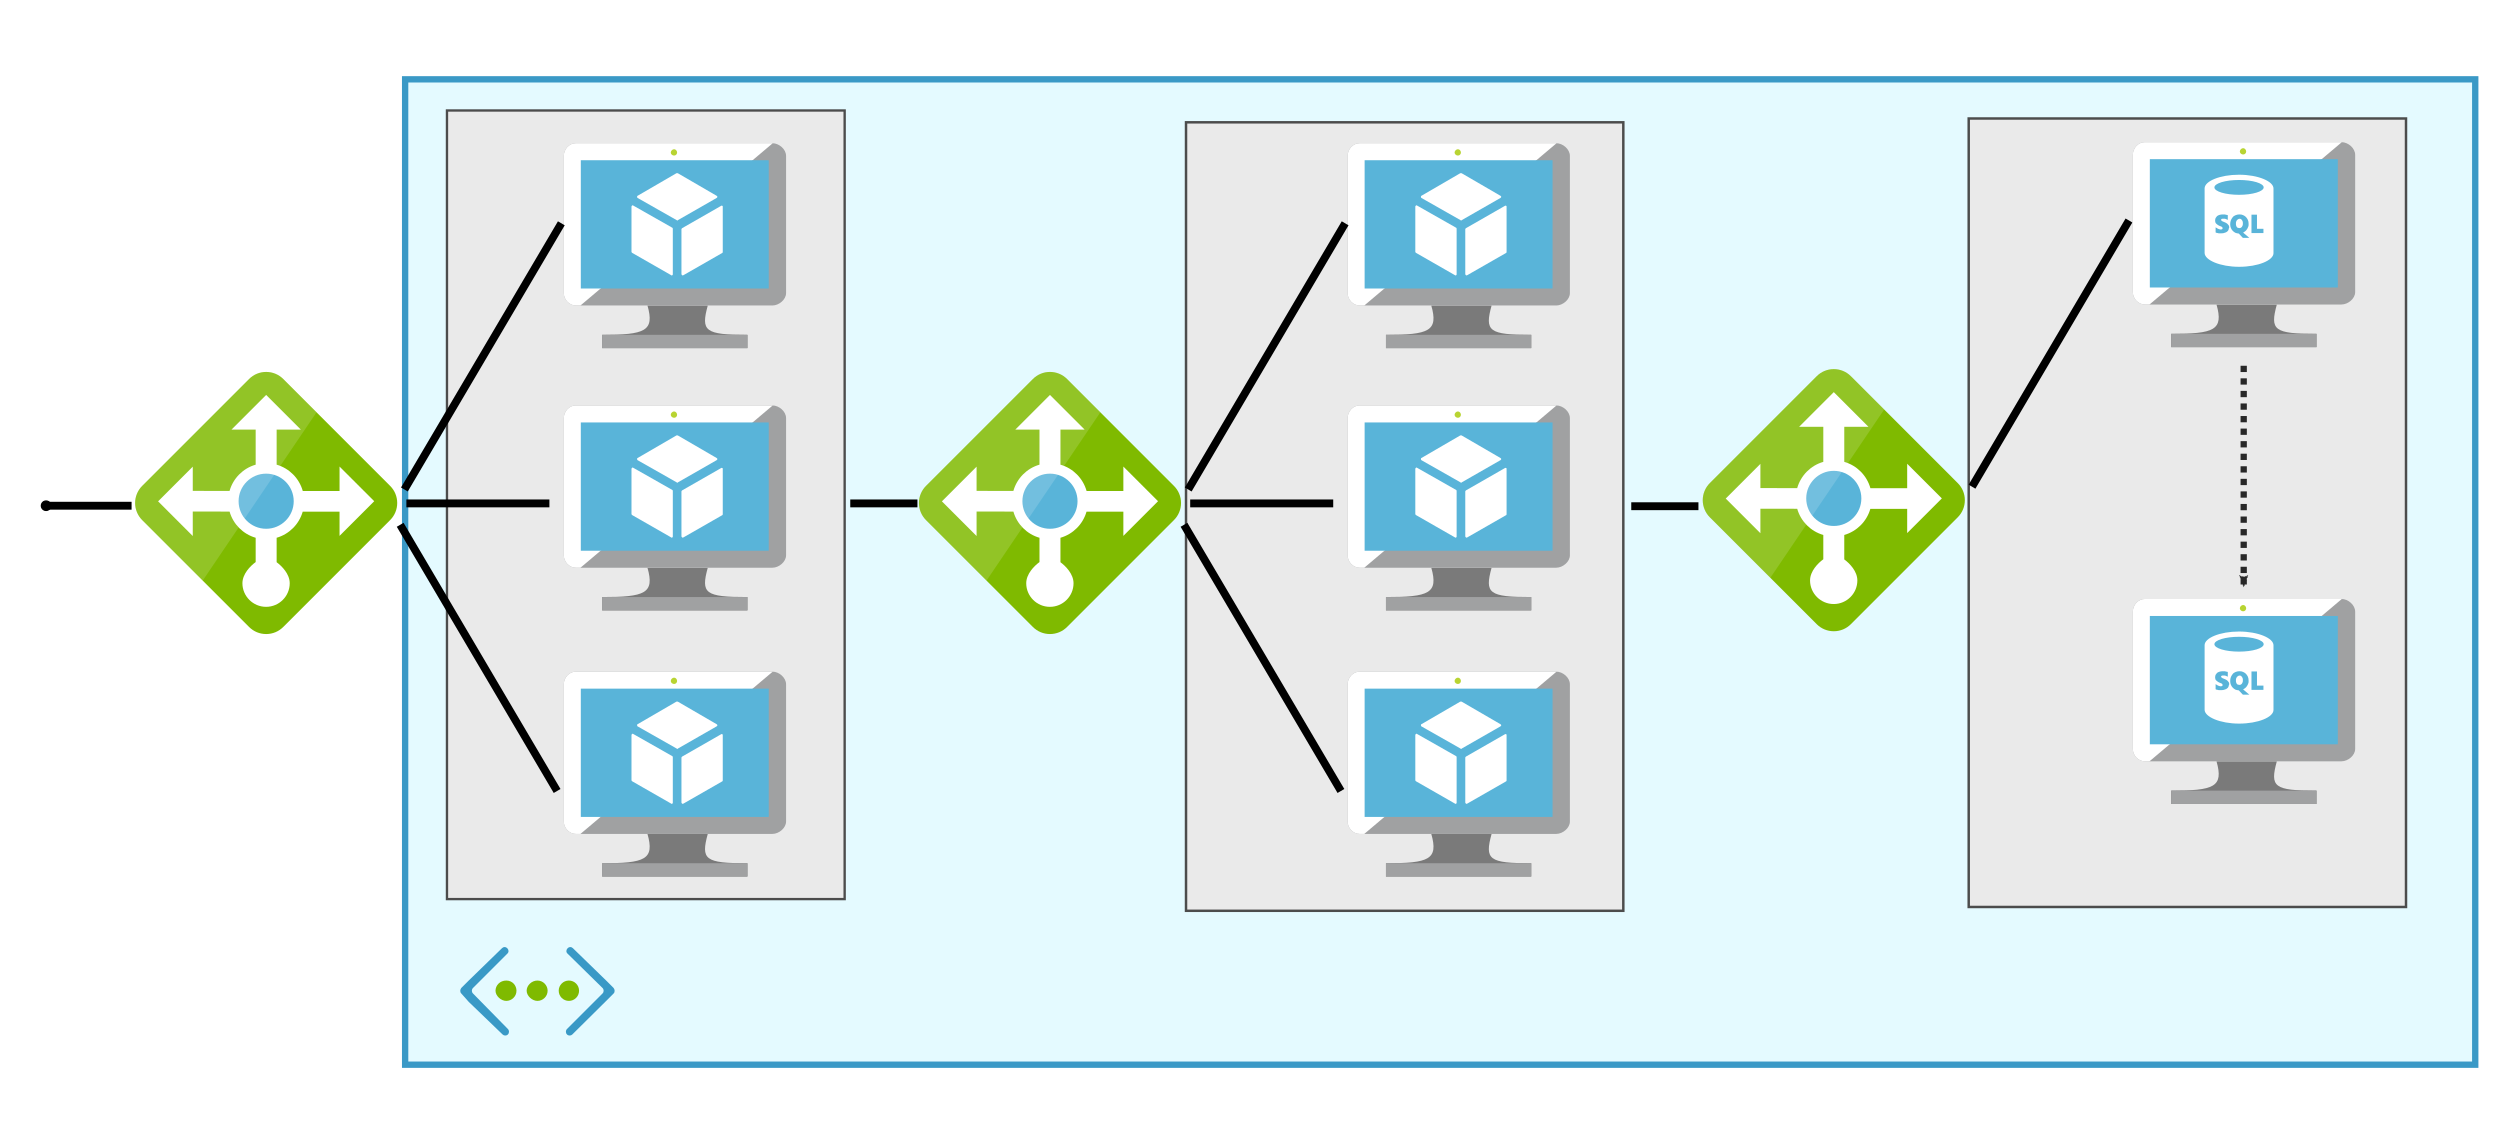 <?xml version="1.0" encoding="UTF-8" standalone="no"?>
<!-- Created with Inkscape (http://www.inkscape.org/) -->

<svg
   xmlns:dc="http://purl.org/dc/elements/1.1/"
   xmlns:cc="http://creativecommons.org/ns#"
   xmlns:rdf="http://www.w3.org/1999/02/22-rdf-syntax-ns#"
   xmlns:svg="http://www.w3.org/2000/svg"
   xmlns="http://www.w3.org/2000/svg"
   xmlns:sodipodi="http://sodipodi.sourceforge.net/DTD/sodipodi-0.dtd"
   xmlns:inkscape="http://www.inkscape.org/namespaces/inkscape"
   width="320"
   height="144"
   viewBox="0 0 320 144"
   id="svg5372"
   version="1.1"
   inkscape:version="0.91 r13725"
   sodipodi:docname="n-tier.svg">
  <defs
     id="defs5374">
    <marker
       inkscape:stockid="Arrow2Mend"
       orient="auto"
       refY="0.0"
       refX="0.0"
       id="marker8680"
       style="overflow:visible;"
       inkscape:isstock="true">
      <path
         id="path8682"
         style="fill-rule:evenodd;stroke-width:0.625;stroke-linejoin:round;stroke:#282828;stroke-opacity:1;fill:#282828;fill-opacity:1"
         d="M 8.719,4.034 L -2.207,0.016 L 8.719,-4.002 C 6.973,-1.63 6.983,1.616 8.719,4.034 z "
         transform="scale(0.6) rotate(180) translate(0,0)" />
    </marker>
    <marker
       inkscape:stockid="Arrow1Mend"
       orient="auto"
       refY="0.0"
       refX="0.0"
       id="Arrow1Mend"
       style="overflow:visible;"
       inkscape:isstock="true">
      <path
         id="path4880"
         d="M 0.0,0.0 L 5.0,-5.0 L -12.5,0.0 L 5.0,5.0 L 0.0,0.0 z "
         style="fill-rule:evenodd;stroke:#6f6f6f;stroke-width:1pt;stroke-opacity:1;fill:#6f6f6f;fill-opacity:1"
         transform="scale(0.4) rotate(180) translate(10,0)" />
    </marker>
    <marker
       inkscape:stockid="Arrow2Mend"
       orient="auto"
       refY="0.0"
       refX="0.0"
       id="Arrow2Mend"
       style="overflow:visible;"
       inkscape:isstock="true">
      <path
         id="path4898"
         style="fill-rule:evenodd;stroke-width:0.625;stroke-linejoin:round;stroke:#747474;stroke-opacity:1;fill:#747474;fill-opacity:1"
         d="M 8.719,4.034 L -2.207,0.016 L 8.719,-4.002 C 6.973,-1.63 6.983,1.616 8.719,4.034 z "
         transform="scale(0.6) rotate(180) translate(0,0)" />
    </marker>
    <marker
       inkscape:stockid="DotM"
       orient="auto"
       refY="0"
       refX="0"
       id="DotM"
       style="overflow:visible"
       inkscape:isstock="true">
      <path
         inkscape:connector-curvature="0"
         id="path4935"
         d="m -2.5,-1 c 0,2.76 -2.24,5 -5,5 -2.76,0 -5,-2.24 -5,-5 0,-2.76 2.24,-5 5,-5 2.76,0 5,2.24 5,5 z"
         style="fill:#000000;fill-opacity:1;fill-rule:evenodd;stroke:#000000;stroke-width:1pt;stroke-opacity:1"
         transform="matrix(0.4,0,0,0.4,2.96,0.4)" />
    </marker>
    <marker
       inkscape:stockid="DotM"
       orient="auto"
       refY="0"
       refX="0"
       id="DotM-6"
       style="overflow:visible"
       inkscape:isstock="true">
      <path
         inkscape:connector-curvature="0"
         id="path4935-5"
         d="m -2.5,-1 c 0,2.76 -2.24,5 -5,5 -2.76,0 -5,-2.24 -5,-5 0,-2.76 2.24,-5 5,-5 2.76,0 5,2.24 5,5 z"
         style="fill:#000000;fill-opacity:1;fill-rule:evenodd;stroke:#000000;stroke-width:1pt;stroke-opacity:1"
         transform="matrix(0.4,0,0,0.4,2.96,0.4)" />
    </marker>
    <marker
       inkscape:stockid="DotM"
       orient="auto"
       refY="0"
       refX="0"
       id="DotM-0"
       style="overflow:visible"
       inkscape:isstock="true">
      <path
         inkscape:connector-curvature="0"
         id="path4935-4"
         d="m -2.5,-1 c 0,2.76 -2.24,5 -5,5 -2.76,0 -5,-2.24 -5,-5 0,-2.76 2.24,-5 5,-5 2.76,0 5,2.24 5,5 z"
         style="fill:#000000;fill-opacity:1;fill-rule:evenodd;stroke:#000000;stroke-width:1pt;stroke-opacity:1"
         transform="matrix(0.4,0,0,0.4,2.96,0.4)" />
    </marker>
    <marker
       inkscape:stockid="DotM"
       orient="auto"
       refY="0"
       refX="0"
       id="DotM-68"
       style="overflow:visible"
       inkscape:isstock="true">
      <path
         inkscape:connector-curvature="0"
         id="path4935-9"
         d="m -2.5,-1 c 0,2.76 -2.24,5 -5,5 -2.76,0 -5,-2.24 -5,-5 0,-2.76 2.24,-5 5,-5 2.76,0 5,2.24 5,5 z"
         style="fill:#000000;fill-opacity:1;fill-rule:evenodd;stroke:#000000;stroke-width:1pt;stroke-opacity:1"
         transform="matrix(0.4,0,0,0.4,2.96,0.4)" />
    </marker>
  </defs>
  <sodipodi:namedview
     id="base"
     pagecolor="#ffffff"
     bordercolor="#666666"
     borderopacity="1.0"
     inkscape:pageopacity="0.0"
     inkscape:pageshadow="2"
     inkscape:zoom="1.979899"
     inkscape:cx="156.96892"
     inkscape:cy="78.986049"
     inkscape:document-units="px"
     inkscape:current-layer="layer1"
     showgrid="false"
     units="px"
     inkscape:window-width="1536"
     inkscape:window-height="897"
     inkscape:window-x="-8"
     inkscape:window-y="-8"
     inkscape:window-maximized="1" />
  <g
     inkscape:groupmode="layer"
     id="layer6"
     inkscape:label="vnet">
    <rect
       style="fill:#e4faff;fill-opacity:1;stroke:#3a99c6;stroke-width:0.811;stroke-miterlimit:4;stroke-dasharray:none;stroke-opacity:1"
       id="rect4743"
       width="264.974"
       height="126.128"
       x="51.857"
       y="10.154" />
    <path
       style="fill:none;fill-rule:evenodd;stroke:#000000;stroke-width:1.007px;stroke-linecap:butt;stroke-linejoin:miter;stroke-opacity:1;marker-start:url(#DotM-68)"
       d="m 5.911,64.733 10.428,0 0,0.18"
       id="path4865-4"
       inkscape:connector-curvature="0"
       sodipodi:nodetypes="ccc" />
  </g>
  <g
     inkscape:groupmode="layer"
     id="layer7"
     inkscape:label="subnet">
    <rect
       style="fill:#eaeaea;fill-opacity:1;stroke:#4c4c4c;stroke-width:0.302;stroke-miterlimit:4;stroke-dasharray:none;stroke-dashoffset:0;stroke-opacity:1"
       id="rect5174"
       width="50.904"
       height="100.942"
       x="57.212"
       y="14.142" />
    <rect
       y="15.655"
       x="151.81"
       height="100.927"
       width="55.975"
       id="rect9363"
       style="fill:#eaeaea;fill-opacity:1;stroke:#4c4c4c;stroke-width:0.317;stroke-miterlimit:4;stroke-dasharray:none;stroke-dashoffset:0;stroke-opacity:1" />
    <rect
       y="15.167"
       x="251.994"
       height="100.927"
       width="55.975"
       id="rect9367"
       style="fill:#eaeaea;fill-opacity:1;stroke:#4c4c4c;stroke-width:0.317;stroke-miterlimit:4;stroke-dasharray:none;stroke-dashoffset:0;stroke-opacity:1" />
  </g>
  <g
     inkscape:label="Layer 1"
     inkscape:groupmode="layer"
     id="layer1"
     transform="translate(0,-908.362)">
    <g
       transform="matrix(1.007,0,0,1.007,268.931,1126.752)"
       id="Layer_1" />
    <g
       transform="matrix(1.007,0,0,1.007,408.624,1176.262)"
       id="Layer_1-8">
      <g
         id="Azure" />
      <g
         id="BizTalk_Services"
         transform="translate(37.358,-2500.2)" />
      <g
         id="Key_Vault" />
      <g
         id="Mobile_Engagement" />
      <g
         id="Office_subscription">
        <g
           id="Office_subscription_1_" />
      </g>
    </g>
    <g
       id="Access_control"
       transform="matrix(1.007,0,0,1.007,408.624,1176.262)" />
    <g
       id="Azure_active_directory"
       transform="matrix(1.007,0,0,1.007,408.624,1176.262)" />
    <g
       id="API_Management"
       transform="matrix(1.007,0,0,1.007,408.624,1176.262)" />
    <g
       id="Azure_automation"
       transform="matrix(1.007,0,0,1.007,408.624,1176.262)" />
    <g
       id="Azure_SQL_database"
       transform="matrix(1.007,0,0,1.007,408.624,1176.262)" />
    <g
       id="Azure_subscription"
       transform="matrix(1.007,0,0,1.007,408.624,1176.262)" />
    <g
       id="Backup_service"
       transform="matrix(1.007,0,0,1.007,408.624,1176.262)" />
    <g
       id="Bitbucket_code_source"
       transform="matrix(1.007,0,0,1.007,408.624,1176.262)" />
    <g
       id="Azure_cache"
       transform="matrix(1.007,0,0,1.007,408.624,1176.262)" />
    <g
       id="Content_delivery_network__x28_CDN_x29_"
       transform="matrix(1.007,0,0,1.007,408.624,1176.262)" />
    <g
       id="Cloud_service"
       transform="matrix(1.007,0,0,1.007,408.624,1176.262)" />
    <g
       id="CodePlex"
       transform="matrix(1.007,0,0,1.007,408.624,1176.262)" />
    <g
       id="Dropbox_code_source"
       transform="matrix(1.007,0,0,1.007,408.624,1176.262)" />
    <g
       id="Express_route"
       transform="matrix(1.007,0,0,1.007,408.624,1176.262)" />
    <g
       id="Git_repository"
       transform="matrix(1.007,0,0,1.007,408.624,1176.262)" />
    <g
       id="GitHub_code"
       transform="matrix(1.007,0,0,1.007,408.624,1176.262)" />
    <g
       id="HD_Insight"
       transform="matrix(1.007,0,0,1.007,408.624,1176.262)" />
    <g
       id="Health_monitoring"
       transform="matrix(1.007,0,0,1.007,408.624,1176.262)" />
    <g
       id="Healthy"
       transform="matrix(1.007,0,0,1.007,408.624,1176.262)" />
    <g
       id="BizTalk_hybrid_connection"
       transform="matrix(1.007,0,0,1.007,408.624,1176.262)" />
    <g
       id="Hybrid_connection_manager_for_BizTalk_hybrid_connection"
       transform="matrix(1.007,0,0,1.007,408.624,1176.262)" />
    <g
       id="Hyper-V_recovery_manager"
       transform="matrix(1.007,0,0,1.007,408.624,1176.262)" />
    <g
       id="Machine_learning"
       transform="matrix(1.007,0,0,1.007,408.624,1176.262)" />
    <g
       id="Media_services"
       transform="matrix(1.007,0,0,1.007,408.624,1176.262)" />
    <g
       id="Microsoft_account"
       transform="matrix(1.007,0,0,1.007,408.624,1176.262)" />
    <g
       id="Mobile_services"
       transform="matrix(1.007,0,0,1.007,408.624,1176.262)" />
    <g
       id="Multi-factor_authentication"
       transform="matrix(1.007,0,0,1.007,408.624,1176.262)" />
    <g
       id="MySQL_database"
       transform="matrix(1.007,0,0,1.007,408.624,1176.262)" />
    <g
       id="Notification_hub"
       transform="matrix(1.007,0,0,1.007,408.624,1176.262)" />
    <g
       id="Notification_topic"
       transform="matrix(1.007,0,0,1.007,408.624,1176.262)" />
    <g
       id="Cloud_Office_365"
       transform="matrix(1.007,0,0,1.007,408.624,1176.262)" />
    <g
       id="Office_365"
       transform="matrix(1.007,0,0,1.007,408.624,1176.262)" />
    <g
       id="OS_image"
       transform="matrix(1.007,0,0,1.007,408.624,1176.262)" />
    <g
       id="Remote_app"
       transform="matrix(1.007,0,0,1.007,408.624,1176.262)" />
    <g
       id="Task_scheduler"
       transform="matrix(1.007,0,0,1.007,408.624,1176.262)" />
    <g
       id="Azure_SDK"
       transform="matrix(1.007,0,0,1.007,408.624,1176.262)" />
    <g
       id="Service_bus"
       transform="matrix(1.007,0,0,1.007,408.624,1176.262)" />
    <g
       id="Service_bus_queue"
       transform="matrix(1.007,0,0,1.007,408.624,1176.262)" />
    <g
       id="Service_bus_relay"
       transform="matrix(1.007,0,0,1.007,408.624,1176.262)" />
    <g
       id="Service_bus_topic"
       transform="matrix(1.007,0,0,1.007,408.624,1176.262)" />
    <g
       id="Service_endpoint"
       transform="matrix(1.007,0,0,1.007,408.624,1176.262)" />
    <g
       id="Custom_create"
       transform="matrix(1.007,0,0,1.007,408.624,1176.262)" />
    <g
       id="SQL_data_sync"
       transform="matrix(1.007,0,0,1.007,408.624,1176.262)" />
    <g
       transform="matrix(1.007,0,0,1.007,408.624,1176.262)"
       id="Layer_57" />
    <g
       id="g5181"
       transform="matrix(1.041,0,0,1.041,0.312,1055.807)">
      <path
         id="path3"
         d="m 75.147,-19.478 c 0.19,-0.19 0.152,-0.493 0,-0.682 l -0.91,-0.91 -4.094,-3.98 c -0.19,-0.19 -0.455,-0.19 -0.644,0 l 0,0 c -0.19,0.19 -0.227,0.493 0,0.682 l 4.283,4.208 c 0.19,0.19 0.19,0.493 0,0.682 l -4.359,4.359 c -0.19,0.19 -0.19,0.493 0,0.682 l 0,0 c 0.19,0.19 0.493,0.152 0.644,0 l 4.056,-4.018 c 0,0 0,0 0.038,-0.038 l 0.986,-0.986 z"
         style="fill:#3999c6"
         inkscape:connector-curvature="0" />
      <path
         id="path5"
         d="m 56.421,-19.478 c -0.19,-0.19 -0.152,-0.493 0,-0.682 l 0.91,-0.91 4.094,-3.98 c 0.19,-0.19 0.455,-0.19 0.644,0 l 0,0 c 0.19,0.19 0.227,0.493 0,0.682 l -4.208,4.208 c -0.19,0.19 -0.19,0.493 0,0.682 l 4.283,4.359 c 0.19,0.19 0.19,0.493 0,0.682 l 0,0 c -0.19,0.19 -0.493,0.152 -0.644,0 L 57.369,-18.417 c 0,0 0,0 -0.038,-0.038 l -0.91,-1.023 z"
         style="fill:#3999c6"
         inkscape:connector-curvature="0" />
      <path
         id="path7"
         d="m 63.206,-19.82 c 0,0.72 -0.607,1.251 -1.251,1.251 -0.644,0 -1.327,-0.607 -1.327,-1.251 0,-0.644 0.531,-1.251 1.327,-1.251 0.758,0 1.251,0.607 1.251,1.251 z"
         style="fill:#7fba00"
         inkscape:connector-curvature="0" />
      <path
         id="path9"
         d="m 67.035,-19.82 c 0,0.72 -0.607,1.251 -1.251,1.251 -0.644,0 -1.327,-0.607 -1.327,-1.251 0,-0.644 0.607,-1.251 1.327,-1.251 0.72,0 1.251,0.607 1.251,1.251 z"
         style="fill:#7fba00"
         inkscape:connector-curvature="0" />
      <circle
         id="circle11"
         r="1.251"
         cy="-19.82"
         cx="69.65"
         style="fill:#7fba00" />
    </g>
    <g
       transform="matrix(2.015,0,0,2.015,-419.418,566.175)"
       id="g6636">
      <path
         inkscape:connector-curvature="0"
         id="path6638"
         d="m 253.108,205.883 -0.339,0 -3.323,0 -0.169,0 c 0.466,1.63 -0.148,1.863 -2.879,1.863 l 0,0.847 3.45,0 2.519,0 3.26,0 0,-0.847 c -2.709,0 -2.963,-0.233 -2.519,-1.863 z"
         style="fill:#7a7a7a;fill-opacity:1;fill-rule:nonzero;stroke:none" />
      <path
         inkscape:connector-curvature="0"
         id="path6640"
         d="m 257.214,195.575 -12.488,0 c -0.423,0 -0.762,0.381 -0.762,0.804 l 0,8.721 c 0,0.402 0.339,0.783 0.762,0.783 l 12.488,0 c 0.423,0 0.868,-0.381 0.868,-0.783 l 0,-8.721 c 0,-0.423 -0.445,-0.804 -0.868,-0.804 z"
         style="fill:#a0a1a2;fill-opacity:1;fill-rule:nonzero;stroke:none" />
      <path
         inkscape:connector-curvature="0"
         id="path6642"
         d="m 257.235,195.575 c 0,0 0,0 -0.021,0 l -12.488,0 c -0.423,0 -0.762,0.381 -0.762,0.804 l 0,8.721 c 0,0.402 0.339,0.783 0.762,0.783 l 0.296,0 12.213,-10.308 z"
         style="fill:#ffffff;fill-opacity:1;fill-rule:nonzero;stroke:none" />
      <path
         inkscape:connector-curvature="0"
         id="path6644"
         d="m 245.043,196.655 11.938,0 0,8.149 -11.938,0 z"
         style="fill:#59b4d9;fill-opacity:1;fill-rule:nonzero;stroke:none" />
      <path
         inkscape:connector-curvature="0"
         id="path6646"
         d="m 255.965,196.655 0,0 -10.922,0 0,8.149 0,0 0,-8.149 z"
         style="fill:#59b4d9;fill-opacity:1;fill-rule:nonzero;stroke:none" />
      <path
         inkscape:connector-curvature="0"
         id="path6648"
         d="m 246.398,207.746 9.229,0 0,0.847 -9.229,0 z"
         style="fill:#a0a1a2;fill-opacity:1;fill-rule:nonzero;stroke:none" />
      <path
         inkscape:connector-curvature="0"
         id="path6650"
         d="m 251.16,196.168 c 0,0.106 -0.085,0.191 -0.191,0.191 -0.106,0 -0.212,-0.085 -0.212,-0.191 0,-0.106 0.106,-0.212 0.212,-0.212 0.106,0 0.191,0.106 0.191,0.212 z"
         style="fill:#b8d432;fill-opacity:1;fill-rule:nonzero;stroke:none" />
      <path
         inkscape:connector-curvature="0"
         id="path6652"
         d="m 251.182,200.486 c -0.021,0 -0.042,0 -0.042,-0.021 l -2.498,-1.418 c -0.021,-0.021 -0.021,-0.042 -0.021,-0.064 0,-0.042 0,-0.064 0.021,-0.064 l 2.476,-1.439 c 0.021,0 0.064,0 0.085,0 l 2.476,1.439 c 0.021,0.021 0.042,0.042 0.042,0.064 0,0.021 -0.021,0.042 -0.042,0.064 l -2.476,1.418 c 0,0.021 -0.021,0.021 -0.021,0.021 z"
         style="fill:#ffffff;fill-opacity:1;fill-rule:nonzero;stroke:none" />
      <path
         inkscape:connector-curvature="0"
         id="path6654"
         d="m 250.822,203.978 c -0.021,0 -0.042,-0.021 -0.042,-0.021 l -2.476,-1.418 c -0.021,-0.021 -0.042,-0.042 -0.042,-0.064 l 0,-2.879 c 0,-0.021 0.021,-0.042 0.042,-0.064 0.021,-0.021 0.042,-0.021 0.064,0 l 2.498,1.418 c 0.021,0.021 0.021,0.042 0.021,0.085 l 0,2.857 c 0,0.021 0,0.042 -0.021,0.064 -0.021,0 -0.042,0.021 -0.042,0.021 z"
         style="fill:#ffffff;fill-opacity:1;fill-rule:nonzero;stroke:none" />
      <path
         inkscape:connector-curvature="0"
         id="path6656"
         d="m 251.52,203.978 c -0.021,0 -0.021,-0.021 -0.042,-0.021 -0.021,-0.021 -0.042,-0.042 -0.042,-0.064 l 0,-2.857 c 0,-0.021 0.021,-0.042 0.042,-0.064 l 2.476,-1.418 c 0.021,-0.021 0.042,-0.021 0.085,0 0.021,0 0.021,0.042 0.021,0.064 l 0,2.857 c 0,0.021 0,0.042 -0.021,0.064 l -2.476,1.418 c -0.021,0 -0.042,0.021 -0.042,0.021 z"
         style="fill:#ffffff;fill-opacity:1;fill-rule:nonzero;stroke:none" />
    </g>
    <g
       id="g6658"
       transform="matrix(2.015,0,0,2.015,-419.418,600.248)">
      <path
         style="fill:#7a7a7a;fill-opacity:1;fill-rule:nonzero;stroke:none"
         d="m 253.108,205.883 -0.339,0 -3.323,0 -0.169,0 c 0.466,1.63 -0.148,1.863 -2.879,1.863 l 0,0.847 3.45,0 2.519,0 3.26,0 0,-0.847 c -2.709,0 -2.963,-0.233 -2.519,-1.863 z"
         id="path6660"
         inkscape:connector-curvature="0" />
      <path
         style="fill:#a0a1a2;fill-opacity:1;fill-rule:nonzero;stroke:none"
         d="m 257.214,195.575 -12.488,0 c -0.423,0 -0.762,0.381 -0.762,0.804 l 0,8.721 c 0,0.402 0.339,0.783 0.762,0.783 l 12.488,0 c 0.423,0 0.868,-0.381 0.868,-0.783 l 0,-8.721 c 0,-0.423 -0.445,-0.804 -0.868,-0.804 z"
         id="path6662"
         inkscape:connector-curvature="0" />
      <path
         style="fill:#ffffff;fill-opacity:1;fill-rule:nonzero;stroke:none"
         d="m 257.235,195.575 c 0,0 0,0 -0.021,0 l -12.488,0 c -0.423,0 -0.762,0.381 -0.762,0.804 l 0,8.721 c 0,0.402 0.339,0.783 0.762,0.783 l 0.296,0 12.213,-10.308 z"
         id="path6664"
         inkscape:connector-curvature="0" />
      <path
         style="fill:#59b4d9;fill-opacity:1;fill-rule:nonzero;stroke:none"
         d="m 245.043,196.655 11.938,0 0,8.149 -11.938,0 z"
         id="path6666"
         inkscape:connector-curvature="0" />
      <path
         style="fill:#59b4d9;fill-opacity:1;fill-rule:nonzero;stroke:none"
         d="m 255.965,196.655 0,0 -10.922,0 0,8.149 0,0 0,-8.149 z"
         id="path6668"
         inkscape:connector-curvature="0" />
      <path
         style="fill:#a0a1a2;fill-opacity:1;fill-rule:nonzero;stroke:none"
         d="m 246.398,207.746 9.229,0 0,0.847 -9.229,0 z"
         id="path6670"
         inkscape:connector-curvature="0" />
      <path
         style="fill:#b8d432;fill-opacity:1;fill-rule:nonzero;stroke:none"
         d="m 251.16,196.168 c 0,0.106 -0.085,0.191 -0.191,0.191 -0.106,0 -0.212,-0.085 -0.212,-0.191 0,-0.106 0.106,-0.212 0.212,-0.212 0.106,0 0.191,0.106 0.191,0.212 z"
         id="path6672"
         inkscape:connector-curvature="0" />
      <path
         style="fill:#ffffff;fill-opacity:1;fill-rule:nonzero;stroke:none"
         d="m 251.182,200.486 c -0.021,0 -0.042,0 -0.042,-0.021 l -2.498,-1.418 c -0.021,-0.021 -0.021,-0.042 -0.021,-0.064 0,-0.042 0,-0.064 0.021,-0.064 l 2.476,-1.439 c 0.021,0 0.064,0 0.085,0 l 2.476,1.439 c 0.021,0.021 0.042,0.042 0.042,0.064 0,0.021 -0.021,0.042 -0.042,0.064 l -2.476,1.418 c 0,0.021 -0.021,0.021 -0.021,0.021 z"
         id="path6674"
         inkscape:connector-curvature="0" />
      <path
         style="fill:#ffffff;fill-opacity:1;fill-rule:nonzero;stroke:none"
         d="m 250.822,203.978 c -0.021,0 -0.042,-0.021 -0.042,-0.021 l -2.476,-1.418 c -0.021,-0.021 -0.042,-0.042 -0.042,-0.064 l 0,-2.879 c 0,-0.021 0.021,-0.042 0.042,-0.064 0.021,-0.021 0.042,-0.021 0.064,0 l 2.498,1.418 c 0.021,0.021 0.021,0.042 0.021,0.085 l 0,2.857 c 0,0.021 0,0.042 -0.021,0.064 -0.021,0 -0.042,0.021 -0.042,0.021 z"
         id="path6676"
         inkscape:connector-curvature="0" />
      <path
         style="fill:#ffffff;fill-opacity:1;fill-rule:nonzero;stroke:none"
         d="m 251.52,203.978 c -0.021,0 -0.021,-0.021 -0.042,-0.021 -0.021,-0.021 -0.042,-0.042 -0.042,-0.064 l 0,-2.857 c 0,-0.021 0.021,-0.042 0.042,-0.064 l 2.476,-1.418 c 0.021,-0.021 0.042,-0.021 0.085,0 0.021,0 0.021,0.042 0.021,0.064 l 0,2.857 c 0,0.021 0,0.042 -0.021,0.064 l -2.476,1.418 c -0.021,0 -0.042,0.021 -0.042,0.021 z"
         id="path6678"
         inkscape:connector-curvature="0" />
    </g>
    <g
       id="g6680"
       transform="matrix(2.015,0,0,2.015,-419.418,532.611)">
      <path
         style="fill:#7a7a7a;fill-opacity:1;fill-rule:nonzero;stroke:none"
         d="m 253.108,205.883 -0.339,0 -3.323,0 -0.169,0 c 0.466,1.63 -0.148,1.863 -2.879,1.863 l 0,0.847 3.45,0 2.519,0 3.26,0 0,-0.847 c -2.709,0 -2.963,-0.233 -2.519,-1.863 z"
         id="path6682"
         inkscape:connector-curvature="0" />
      <path
         style="fill:#a0a1a2;fill-opacity:1;fill-rule:nonzero;stroke:none"
         d="m 257.214,195.575 -12.488,0 c -0.423,0 -0.762,0.381 -0.762,0.804 l 0,8.721 c 0,0.402 0.339,0.783 0.762,0.783 l 12.488,0 c 0.423,0 0.868,-0.381 0.868,-0.783 l 0,-8.721 c 0,-0.423 -0.445,-0.804 -0.868,-0.804 z"
         id="path6684"
         inkscape:connector-curvature="0" />
      <path
         style="fill:#ffffff;fill-opacity:1;fill-rule:nonzero;stroke:none"
         d="m 257.235,195.575 c 0,0 0,0 -0.021,0 l -12.488,0 c -0.423,0 -0.762,0.381 -0.762,0.804 l 0,8.721 c 0,0.402 0.339,0.783 0.762,0.783 l 0.296,0 12.213,-10.308 z"
         id="path6686"
         inkscape:connector-curvature="0" />
      <path
         style="fill:#59b4d9;fill-opacity:1;fill-rule:nonzero;stroke:none"
         d="m 245.043,196.655 11.938,0 0,8.149 -11.938,0 z"
         id="path6688"
         inkscape:connector-curvature="0" />
      <path
         style="fill:#59b4d9;fill-opacity:1;fill-rule:nonzero;stroke:none"
         d="m 255.965,196.655 0,0 -10.922,0 0,8.149 0,0 0,-8.149 z"
         id="path6690"
         inkscape:connector-curvature="0" />
      <path
         style="fill:#a0a1a2;fill-opacity:1;fill-rule:nonzero;stroke:none"
         d="m 246.398,207.746 9.229,0 0,0.847 -9.229,0 z"
         id="path6692"
         inkscape:connector-curvature="0" />
      <path
         style="fill:#b8d432;fill-opacity:1;fill-rule:nonzero;stroke:none"
         d="m 251.16,196.168 c 0,0.106 -0.085,0.191 -0.191,0.191 -0.106,0 -0.212,-0.085 -0.212,-0.191 0,-0.106 0.106,-0.212 0.212,-0.212 0.106,0 0.191,0.106 0.191,0.212 z"
         id="path6694"
         inkscape:connector-curvature="0" />
      <path
         style="fill:#ffffff;fill-opacity:1;fill-rule:nonzero;stroke:none"
         d="m 251.182,200.486 c -0.021,0 -0.042,0 -0.042,-0.021 l -2.498,-1.418 c -0.021,-0.021 -0.021,-0.042 -0.021,-0.064 0,-0.042 0,-0.064 0.021,-0.064 l 2.476,-1.439 c 0.021,0 0.064,0 0.085,0 l 2.476,1.439 c 0.021,0.021 0.042,0.042 0.042,0.064 0,0.021 -0.021,0.042 -0.042,0.064 l -2.476,1.418 c 0,0.021 -0.021,0.021 -0.021,0.021 z"
         id="path6696"
         inkscape:connector-curvature="0" />
      <path
         style="fill:#ffffff;fill-opacity:1;fill-rule:nonzero;stroke:none"
         d="m 250.822,203.978 c -0.021,0 -0.042,-0.021 -0.042,-0.021 l -2.476,-1.418 c -0.021,-0.021 -0.042,-0.042 -0.042,-0.064 l 0,-2.879 c 0,-0.021 0.021,-0.042 0.042,-0.064 0.021,-0.021 0.042,-0.021 0.064,0 l 2.498,1.418 c 0.021,0.021 0.021,0.042 0.021,0.085 l 0,2.857 c 0,0.021 0,0.042 -0.021,0.064 -0.021,0 -0.042,0.021 -0.042,0.021 z"
         id="path6698"
         inkscape:connector-curvature="0" />
      <path
         style="fill:#ffffff;fill-opacity:1;fill-rule:nonzero;stroke:none"
         d="m 251.52,203.978 c -0.021,0 -0.021,-0.021 -0.042,-0.021 -0.021,-0.021 -0.042,-0.042 -0.042,-0.064 l 0,-2.857 c 0,-0.021 0.021,-0.042 0.042,-0.064 l 2.476,-1.418 c 0.021,-0.021 0.042,-0.021 0.085,0 0.021,0 0.021,0.042 0.021,0.064 l 0,2.857 c 0,0.021 0,0.042 -0.021,0.064 l -2.476,1.418 c -0.021,0 -0.042,0.021 -0.042,0.021 z"
         id="path6700"
         inkscape:connector-curvature="0" />
    </g>
    <g
       transform="matrix(0.671,0,0,0.671,-192.66,838.841)"
       id="g6702">
      <path
         inkscape:connector-curvature="0"
         style="fill:#7fba00"
         d="m 337.897,224.559 c -1.232,0 -2.392,-0.48 -3.261,-1.352 l -20.389,-20.388 c -0.859,-0.859 -1.351,-2.046 -1.351,-3.261 0,-1.214 0.492,-2.402 1.351,-3.26 l 20.389,-20.388 c 0.871,-0.872 2.029,-1.352 3.261,-1.352 1.231,0 2.39,0.48 3.261,1.352 l 20.386,20.388 c 0.873,0.868 1.352,2.027 1.352,3.26 0,1.233 -0.479,2.392 -1.353,3.263 l -20.385,20.386 c -0.87,0.872 -2.03,1.352 -3.261,1.352"
         id="path6704" />
      <path
         inkscape:connector-curvature="0"
         style="fill:#ffffff"
         d="m 358.509,199.219 -6.613,-6.612 0,4.668 -7.016,-0.006 c -0.677,-2.418 -2.573,-4.328 -4.984,-5.02 l 0,-6.69 4.613,0 -6.613,-6.613 -6.612,6.613 4.612,0 0,6.689 c -2.407,0.692 -4.301,2.596 -4.981,5.008 l -7.019,-0.006 0,-4.618 -6.613,6.613 6.613,6.612 0,-4.668 7.022,0.006 c 0.683,2.407 2.574,4.305 4.978,4.996 l 0,4.636 c -1,0.728 -2.528,2.258 -2.528,4.04 0,2.481 2.033,4.5 4.514,4.5 2.481,0 4.51,-2.019 4.51,-4.5 0,-1.762 -1.496,-3.274 -2.496,-4.013 l 0,-4.663 c 2.399,-0.689 4.289,-2.583 4.975,-4.983 l 7.025,0.006 0,4.618 6.613,-6.613 z"
         id="path6706" />
      <path
         inkscape:connector-curvature="0"
         style="fill:#59b4d9"
         d="m 337.896,193.961 c -2.899,0 -5.258,2.359 -5.258,5.258 0,2.899 2.359,5.258 5.258,5.258 2.899,0 5.258,-2.358 5.258,-5.258 0,-2.9 -2.359,-5.258 -5.258,-5.258 z"
         id="path6708" />
      <path
         inkscape:connector-curvature="0"
         style="opacity:0.15;fill:#ffffff"
         d="m 341.158,175.91 c -0.871,-0.872 -2.029,-1.352 -3.261,-1.352 -1.231,0 -2.389,0.48 -3.26,1.352 l -20.389,20.388 c -0.86,0.858 -1.352,2.046 -1.352,3.26 0,1.215 0.492,2.403 1.352,3.261 l 11.543,11.544 21.715,-32.106 -6.348,-6.347 z"
         id="path6710" />
    </g>
    <path
       style="fill:none;fill-rule:evenodd;stroke:#000000;stroke-width:1.007px;stroke-linecap:butt;stroke-linejoin:miter;stroke-opacity:1"
       d="m 52.016,972.798 18.308,0 0,0"
       id="path6726"
       inkscape:connector-curvature="0" />
    <path
       style="fill:none;fill-rule:evenodd;stroke:#000000;stroke-width:1.007px;stroke-linecap:butt;stroke-linejoin:miter;stroke-opacity:1"
       d="m 51.762,971.018 20.088,-34.073 0,0"
       id="path6728"
       inkscape:connector-curvature="0" />
    <path
       inkscape:connector-curvature="0"
       id="path6732"
       d="m 51.222,975.534 20.088,34.073 0,0"
       style="fill:none;fill-rule:evenodd;stroke:#000000;stroke-width:1.007px;stroke-linecap:butt;stroke-linejoin:miter;stroke-opacity:1" />
    <g
       id="g6782"
       transform="matrix(2.015,0,0,2.015,-319.089,566.175)">
      <path
         style="fill:#7a7a7a;fill-opacity:1;fill-rule:nonzero;stroke:none"
         d="m 253.108,205.883 -0.339,0 -3.323,0 -0.169,0 c 0.466,1.63 -0.148,1.863 -2.879,1.863 l 0,0.847 3.45,0 2.519,0 3.26,0 0,-0.847 c -2.709,0 -2.963,-0.233 -2.519,-1.863 z"
         id="path6784"
         inkscape:connector-curvature="0" />
      <path
         style="fill:#a0a1a2;fill-opacity:1;fill-rule:nonzero;stroke:none"
         d="m 257.214,195.575 -12.488,0 c -0.423,0 -0.762,0.381 -0.762,0.804 l 0,8.721 c 0,0.402 0.339,0.783 0.762,0.783 l 12.488,0 c 0.423,0 0.868,-0.381 0.868,-0.783 l 0,-8.721 c 0,-0.423 -0.445,-0.804 -0.868,-0.804 z"
         id="path6786"
         inkscape:connector-curvature="0" />
      <path
         style="fill:#ffffff;fill-opacity:1;fill-rule:nonzero;stroke:none"
         d="m 257.235,195.575 c 0,0 0,0 -0.021,0 l -12.488,0 c -0.423,0 -0.762,0.381 -0.762,0.804 l 0,8.721 c 0,0.402 0.339,0.783 0.762,0.783 l 0.296,0 12.213,-10.308 z"
         id="path6788"
         inkscape:connector-curvature="0" />
      <path
         style="fill:#59b4d9;fill-opacity:1;fill-rule:nonzero;stroke:none"
         d="m 245.043,196.655 11.938,0 0,8.149 -11.938,0 z"
         id="path6790"
         inkscape:connector-curvature="0" />
      <path
         style="fill:#59b4d9;fill-opacity:1;fill-rule:nonzero;stroke:none"
         d="m 255.965,196.655 0,0 -10.922,0 0,8.149 0,0 0,-8.149 z"
         id="path6792"
         inkscape:connector-curvature="0" />
      <path
         style="fill:#a0a1a2;fill-opacity:1;fill-rule:nonzero;stroke:none"
         d="m 246.398,207.746 9.229,0 0,0.847 -9.229,0 z"
         id="path6794"
         inkscape:connector-curvature="0" />
      <path
         style="fill:#b8d432;fill-opacity:1;fill-rule:nonzero;stroke:none"
         d="m 251.16,196.168 c 0,0.106 -0.085,0.191 -0.191,0.191 -0.106,0 -0.212,-0.085 -0.212,-0.191 0,-0.106 0.106,-0.212 0.212,-0.212 0.106,0 0.191,0.106 0.191,0.212 z"
         id="path6796"
         inkscape:connector-curvature="0" />
      <path
         style="fill:#ffffff;fill-opacity:1;fill-rule:nonzero;stroke:none"
         d="m 251.182,200.486 c -0.021,0 -0.042,0 -0.042,-0.021 l -2.498,-1.418 c -0.021,-0.021 -0.021,-0.042 -0.021,-0.064 0,-0.042 0,-0.064 0.021,-0.064 l 2.476,-1.439 c 0.021,0 0.064,0 0.085,0 l 2.476,1.439 c 0.021,0.021 0.042,0.042 0.042,0.064 0,0.021 -0.021,0.042 -0.042,0.064 l -2.476,1.418 c 0,0.021 -0.021,0.021 -0.021,0.021 z"
         id="path6798"
         inkscape:connector-curvature="0" />
      <path
         style="fill:#ffffff;fill-opacity:1;fill-rule:nonzero;stroke:none"
         d="m 250.822,203.978 c -0.021,0 -0.042,-0.021 -0.042,-0.021 l -2.476,-1.418 c -0.021,-0.021 -0.042,-0.042 -0.042,-0.064 l 0,-2.879 c 0,-0.021 0.021,-0.042 0.042,-0.064 0.021,-0.021 0.042,-0.021 0.064,0 l 2.498,1.418 c 0.021,0.021 0.021,0.042 0.021,0.085 l 0,2.857 c 0,0.021 0,0.042 -0.021,0.064 -0.021,0 -0.042,0.021 -0.042,0.021 z"
         id="path6800"
         inkscape:connector-curvature="0" />
      <path
         style="fill:#ffffff;fill-opacity:1;fill-rule:nonzero;stroke:none"
         d="m 251.52,203.978 c -0.021,0 -0.021,-0.021 -0.042,-0.021 -0.021,-0.021 -0.042,-0.042 -0.042,-0.064 l 0,-2.857 c 0,-0.021 0.021,-0.042 0.042,-0.064 l 2.476,-1.418 c 0.021,-0.021 0.042,-0.021 0.085,0 0.021,0 0.021,0.042 0.021,0.064 l 0,2.857 c 0,0.021 0,0.042 -0.021,0.064 l -2.476,1.418 c -0.021,0 -0.042,0.021 -0.042,0.021 z"
         id="path6802"
         inkscape:connector-curvature="0" />
    </g>
    <g
       transform="matrix(2.015,0,0,2.015,-319.089,600.248)"
       id="g6804">
      <path
         inkscape:connector-curvature="0"
         id="path6806"
         d="m 253.108,205.883 -0.339,0 -3.323,0 -0.169,0 c 0.466,1.63 -0.148,1.863 -2.879,1.863 l 0,0.847 3.45,0 2.519,0 3.26,0 0,-0.847 c -2.709,0 -2.963,-0.233 -2.519,-1.863 z"
         style="fill:#7a7a7a;fill-opacity:1;fill-rule:nonzero;stroke:none" />
      <path
         inkscape:connector-curvature="0"
         id="path6808"
         d="m 257.214,195.575 -12.488,0 c -0.423,0 -0.762,0.381 -0.762,0.804 l 0,8.721 c 0,0.402 0.339,0.783 0.762,0.783 l 12.488,0 c 0.423,0 0.868,-0.381 0.868,-0.783 l 0,-8.721 c 0,-0.423 -0.445,-0.804 -0.868,-0.804 z"
         style="fill:#a0a1a2;fill-opacity:1;fill-rule:nonzero;stroke:none" />
      <path
         inkscape:connector-curvature="0"
         id="path6810"
         d="m 257.235,195.575 c 0,0 0,0 -0.021,0 l -12.488,0 c -0.423,0 -0.762,0.381 -0.762,0.804 l 0,8.721 c 0,0.402 0.339,0.783 0.762,0.783 l 0.296,0 12.213,-10.308 z"
         style="fill:#ffffff;fill-opacity:1;fill-rule:nonzero;stroke:none" />
      <path
         inkscape:connector-curvature="0"
         id="path6812"
         d="m 245.043,196.655 11.938,0 0,8.149 -11.938,0 z"
         style="fill:#59b4d9;fill-opacity:1;fill-rule:nonzero;stroke:none" />
      <path
         inkscape:connector-curvature="0"
         id="path6814"
         d="m 255.965,196.655 0,0 -10.922,0 0,8.149 0,0 0,-8.149 z"
         style="fill:#59b4d9;fill-opacity:1;fill-rule:nonzero;stroke:none" />
      <path
         inkscape:connector-curvature="0"
         id="path6816"
         d="m 246.398,207.746 9.229,0 0,0.847 -9.229,0 z"
         style="fill:#a0a1a2;fill-opacity:1;fill-rule:nonzero;stroke:none" />
      <path
         inkscape:connector-curvature="0"
         id="path6818"
         d="m 251.16,196.168 c 0,0.106 -0.085,0.191 -0.191,0.191 -0.106,0 -0.212,-0.085 -0.212,-0.191 0,-0.106 0.106,-0.212 0.212,-0.212 0.106,0 0.191,0.106 0.191,0.212 z"
         style="fill:#b8d432;fill-opacity:1;fill-rule:nonzero;stroke:none" />
      <path
         inkscape:connector-curvature="0"
         id="path6820"
         d="m 251.182,200.486 c -0.021,0 -0.042,0 -0.042,-0.021 l -2.498,-1.418 c -0.021,-0.021 -0.021,-0.042 -0.021,-0.064 0,-0.042 0,-0.064 0.021,-0.064 l 2.476,-1.439 c 0.021,0 0.064,0 0.085,0 l 2.476,1.439 c 0.021,0.021 0.042,0.042 0.042,0.064 0,0.021 -0.021,0.042 -0.042,0.064 l -2.476,1.418 c 0,0.021 -0.021,0.021 -0.021,0.021 z"
         style="fill:#ffffff;fill-opacity:1;fill-rule:nonzero;stroke:none" />
      <path
         inkscape:connector-curvature="0"
         id="path6822"
         d="m 250.822,203.978 c -0.021,0 -0.042,-0.021 -0.042,-0.021 l -2.476,-1.418 c -0.021,-0.021 -0.042,-0.042 -0.042,-0.064 l 0,-2.879 c 0,-0.021 0.021,-0.042 0.042,-0.064 0.021,-0.021 0.042,-0.021 0.064,0 l 2.498,1.418 c 0.021,0.021 0.021,0.042 0.021,0.085 l 0,2.857 c 0,0.021 0,0.042 -0.021,0.064 -0.021,0 -0.042,0.021 -0.042,0.021 z"
         style="fill:#ffffff;fill-opacity:1;fill-rule:nonzero;stroke:none" />
      <path
         inkscape:connector-curvature="0"
         id="path6824"
         d="m 251.52,203.978 c -0.021,0 -0.021,-0.021 -0.042,-0.021 -0.021,-0.021 -0.042,-0.042 -0.042,-0.064 l 0,-2.857 c 0,-0.021 0.021,-0.042 0.042,-0.064 l 2.476,-1.418 c 0.021,-0.021 0.042,-0.021 0.085,0 0.021,0 0.021,0.042 0.021,0.064 l 0,2.857 c 0,0.021 0,0.042 -0.021,0.064 l -2.476,1.418 c -0.021,0 -0.042,0.021 -0.042,0.021 z"
         style="fill:#ffffff;fill-opacity:1;fill-rule:nonzero;stroke:none" />
    </g>
    <g
       transform="matrix(2.015,0,0,2.015,-319.089,532.611)"
       id="g6826">
      <path
         inkscape:connector-curvature="0"
         id="path6828"
         d="m 253.108,205.883 -0.339,0 -3.323,0 -0.169,0 c 0.466,1.63 -0.148,1.863 -2.879,1.863 l 0,0.847 3.45,0 2.519,0 3.26,0 0,-0.847 c -2.709,0 -2.963,-0.233 -2.519,-1.863 z"
         style="fill:#7a7a7a;fill-opacity:1;fill-rule:nonzero;stroke:none" />
      <path
         inkscape:connector-curvature="0"
         id="path6830"
         d="m 257.214,195.575 -12.488,0 c -0.423,0 -0.762,0.381 -0.762,0.804 l 0,8.721 c 0,0.402 0.339,0.783 0.762,0.783 l 12.488,0 c 0.423,0 0.868,-0.381 0.868,-0.783 l 0,-8.721 c 0,-0.423 -0.445,-0.804 -0.868,-0.804 z"
         style="fill:#a0a1a2;fill-opacity:1;fill-rule:nonzero;stroke:none" />
      <path
         inkscape:connector-curvature="0"
         id="path6832"
         d="m 257.235,195.575 c 0,0 0,0 -0.021,0 l -12.488,0 c -0.423,0 -0.762,0.381 -0.762,0.804 l 0,8.721 c 0,0.402 0.339,0.783 0.762,0.783 l 0.296,0 12.213,-10.308 z"
         style="fill:#ffffff;fill-opacity:1;fill-rule:nonzero;stroke:none" />
      <path
         inkscape:connector-curvature="0"
         id="path6834"
         d="m 245.043,196.655 11.938,0 0,8.149 -11.938,0 z"
         style="fill:#59b4d9;fill-opacity:1;fill-rule:nonzero;stroke:none" />
      <path
         inkscape:connector-curvature="0"
         id="path6836"
         d="m 255.965,196.655 0,0 -10.922,0 0,8.149 0,0 0,-8.149 z"
         style="fill:#59b4d9;fill-opacity:1;fill-rule:nonzero;stroke:none" />
      <path
         inkscape:connector-curvature="0"
         id="path6838"
         d="m 246.398,207.746 9.229,0 0,0.847 -9.229,0 z"
         style="fill:#a0a1a2;fill-opacity:1;fill-rule:nonzero;stroke:none" />
      <path
         inkscape:connector-curvature="0"
         id="path6840"
         d="m 251.16,196.168 c 0,0.106 -0.085,0.191 -0.191,0.191 -0.106,0 -0.212,-0.085 -0.212,-0.191 0,-0.106 0.106,-0.212 0.212,-0.212 0.106,0 0.191,0.106 0.191,0.212 z"
         style="fill:#b8d432;fill-opacity:1;fill-rule:nonzero;stroke:none" />
      <path
         inkscape:connector-curvature="0"
         id="path6842"
         d="m 251.182,200.486 c -0.021,0 -0.042,0 -0.042,-0.021 l -2.498,-1.418 c -0.021,-0.021 -0.021,-0.042 -0.021,-0.064 0,-0.042 0,-0.064 0.021,-0.064 l 2.476,-1.439 c 0.021,0 0.064,0 0.085,0 l 2.476,1.439 c 0.021,0.021 0.042,0.042 0.042,0.064 0,0.021 -0.021,0.042 -0.042,0.064 l -2.476,1.418 c 0,0.021 -0.021,0.021 -0.021,0.021 z"
         style="fill:#ffffff;fill-opacity:1;fill-rule:nonzero;stroke:none" />
      <path
         inkscape:connector-curvature="0"
         id="path6844"
         d="m 250.822,203.978 c -0.021,0 -0.042,-0.021 -0.042,-0.021 l -2.476,-1.418 c -0.021,-0.021 -0.042,-0.042 -0.042,-0.064 l 0,-2.879 c 0,-0.021 0.021,-0.042 0.042,-0.064 0.021,-0.021 0.042,-0.021 0.064,0 l 2.498,1.418 c 0.021,0.021 0.021,0.042 0.021,0.085 l 0,2.857 c 0,0.021 0,0.042 -0.021,0.064 -0.021,0 -0.042,0.021 -0.042,0.021 z"
         style="fill:#ffffff;fill-opacity:1;fill-rule:nonzero;stroke:none" />
      <path
         inkscape:connector-curvature="0"
         id="path6846"
         d="m 251.52,203.978 c -0.021,0 -0.021,-0.021 -0.042,-0.021 -0.021,-0.021 -0.042,-0.042 -0.042,-0.064 l 0,-2.857 c 0,-0.021 0.021,-0.042 0.042,-0.064 l 2.476,-1.418 c 0.021,-0.021 0.042,-0.021 0.085,0 0.021,0 0.021,0.042 0.021,0.064 l 0,2.857 c 0,0.021 0,0.042 -0.021,0.064 l -2.476,1.418 c -0.021,0 -0.042,0.021 -0.042,0.021 z"
         style="fill:#ffffff;fill-opacity:1;fill-rule:nonzero;stroke:none" />
    </g>
    <g
       id="g6848"
       transform="matrix(0.671,0,0,0.671,-92.332,838.841)">
      <path
         id="path6850"
         d="m 337.897,224.559 c -1.232,0 -2.392,-0.48 -3.261,-1.352 l -20.389,-20.388 c -0.859,-0.859 -1.351,-2.046 -1.351,-3.261 0,-1.214 0.492,-2.402 1.351,-3.26 l 20.389,-20.388 c 0.871,-0.872 2.029,-1.352 3.261,-1.352 1.231,0 2.39,0.48 3.261,1.352 l 20.386,20.388 c 0.873,0.868 1.352,2.027 1.352,3.26 0,1.233 -0.479,2.392 -1.353,3.263 l -20.385,20.386 c -0.87,0.872 -2.03,1.352 -3.261,1.352"
         style="fill:#7fba00"
         inkscape:connector-curvature="0" />
      <path
         id="path6852"
         d="m 358.509,199.219 -6.613,-6.612 0,4.668 -7.016,-0.006 c -0.677,-2.418 -2.573,-4.328 -4.984,-5.02 l 0,-6.69 4.613,0 -6.613,-6.613 -6.612,6.613 4.612,0 0,6.689 c -2.407,0.692 -4.301,2.596 -4.981,5.008 l -7.019,-0.006 0,-4.618 -6.613,6.613 6.613,6.612 0,-4.668 7.022,0.006 c 0.683,2.407 2.574,4.305 4.978,4.996 l 0,4.636 c -1,0.728 -2.528,2.258 -2.528,4.04 0,2.481 2.033,4.5 4.514,4.5 2.481,0 4.51,-2.019 4.51,-4.5 0,-1.762 -1.496,-3.274 -2.496,-4.013 l 0,-4.663 c 2.399,-0.689 4.289,-2.583 4.975,-4.983 l 7.025,0.006 0,4.618 6.613,-6.613 z"
         style="fill:#ffffff"
         inkscape:connector-curvature="0" />
      <path
         id="path6854"
         d="m 337.896,193.961 c -2.899,0 -5.258,2.359 -5.258,5.258 0,2.899 2.359,5.258 5.258,5.258 2.899,0 5.258,-2.358 5.258,-5.258 0,-2.9 -2.359,-5.258 -5.258,-5.258 z"
         style="fill:#59b4d9"
         inkscape:connector-curvature="0" />
      <path
         id="path6856"
         d="m 341.158,175.91 c -0.871,-0.872 -2.029,-1.352 -3.261,-1.352 -1.231,0 -2.389,0.48 -3.26,1.352 l -20.389,20.388 c -0.86,0.858 -1.352,2.046 -1.352,3.26 0,1.215 0.492,2.403 1.352,3.261 l 11.543,11.544 21.715,-32.106 -6.348,-6.347 z"
         style="opacity:0.15;fill:#ffffff"
         inkscape:connector-curvature="0" />
    </g>
    <path
       inkscape:connector-curvature="0"
       id="path6858"
       d="m 152.344,972.798 18.308,0 0,0"
       style="fill:none;fill-rule:evenodd;stroke:#000000;stroke-width:1.007px;stroke-linecap:butt;stroke-linejoin:miter;stroke-opacity:1" />
    <path
       inkscape:connector-curvature="0"
       id="path6860"
       d="m 152.09,971.018 20.088,-34.073 0,0"
       style="fill:none;fill-rule:evenodd;stroke:#000000;stroke-width:1.007px;stroke-linecap:butt;stroke-linejoin:miter;stroke-opacity:1" />
    <path
       style="fill:none;fill-rule:evenodd;stroke:#000000;stroke-width:1.007px;stroke-linecap:butt;stroke-linejoin:miter;stroke-opacity:1"
       d="m 151.551,975.534 20.088,34.073 0,0"
       id="path6862"
       inkscape:connector-curvature="0" />
    <g
       transform="matrix(0.671,0,0,0.671,7.997,838.482)"
       id="g7129">
      <path
         inkscape:connector-curvature="0"
         style="fill:#7fba00"
         d="m 337.897,224.559 c -1.232,0 -2.392,-0.48 -3.261,-1.352 l -20.389,-20.388 c -0.859,-0.859 -1.351,-2.046 -1.351,-3.261 0,-1.214 0.492,-2.402 1.351,-3.26 l 20.389,-20.388 c 0.871,-0.872 2.029,-1.352 3.261,-1.352 1.231,0 2.39,0.48 3.261,1.352 l 20.386,20.388 c 0.873,0.868 1.352,2.027 1.352,3.26 0,1.233 -0.479,2.392 -1.353,3.263 l -20.385,20.386 c -0.87,0.872 -2.03,1.352 -3.261,1.352"
         id="path7131" />
      <path
         inkscape:connector-curvature="0"
         style="fill:#ffffff"
         d="m 358.509,199.219 -6.613,-6.612 0,4.668 -7.016,-0.006 c -0.677,-2.418 -2.573,-4.328 -4.984,-5.02 l 0,-6.69 4.613,0 -6.613,-6.613 -6.612,6.613 4.612,0 0,6.689 c -2.407,0.692 -4.301,2.596 -4.981,5.008 l -7.019,-0.006 0,-4.618 -6.613,6.613 6.613,6.612 0,-4.668 7.022,0.006 c 0.683,2.407 2.574,4.305 4.978,4.996 l 0,4.636 c -1,0.728 -2.528,2.258 -2.528,4.04 0,2.481 2.033,4.5 4.514,4.5 2.481,0 4.51,-2.019 4.51,-4.5 0,-1.762 -1.496,-3.274 -2.496,-4.013 l 0,-4.663 c 2.399,-0.689 4.289,-2.583 4.975,-4.983 l 7.025,0.006 0,4.618 6.613,-6.613 z"
         id="path7133" />
      <path
         inkscape:connector-curvature="0"
         style="fill:#59b4d9"
         d="m 337.896,193.961 c -2.899,0 -5.258,2.359 -5.258,5.258 0,2.899 2.359,5.258 5.258,5.258 2.899,0 5.258,-2.358 5.258,-5.258 0,-2.9 -2.359,-5.258 -5.258,-5.258 z"
         id="path7135" />
      <path
         inkscape:connector-curvature="0"
         style="opacity:0.15;fill:#ffffff"
         d="m 341.158,175.91 c -0.871,-0.872 -2.029,-1.352 -3.261,-1.352 -1.231,0 -2.389,0.48 -3.26,1.352 l -20.389,20.388 c -0.86,0.858 -1.352,2.046 -1.352,3.26 0,1.215 0.492,2.403 1.352,3.261 l 11.543,11.544 21.715,-32.106 -6.348,-6.347 z"
         id="path7137" />
    </g>
    <path
       style="fill:none;fill-rule:evenodd;stroke:#000000;stroke-width:1.007px;stroke-linecap:butt;stroke-linejoin:miter;stroke-opacity:1"
       d="m 252.418,970.659 20.088,-34.073 0,0"
       id="path7141"
       inkscape:connector-curvature="0" />
    <g
       id="g7367"
       transform="matrix(1.007,0,0,1.007,-241.927,-178.343)">
      <path
         style="fill:#7a7a7a;fill-opacity:1;fill-rule:nonzero;stroke:none"
         d="m 529.654,1117.856 -0.678,0 -6.652,0 -0.339,0 c 0.932,3.263 -0.297,3.728 -5.762,3.728 l 0,1.695 6.906,0 5.042,0 6.525,0 0,-1.695 c -5.423,0 -5.932,-0.466 -5.042,-3.728 z"
         id="path7109"
         inkscape:connector-curvature="0" />
      <path
         style="fill:#a0a1a2;fill-opacity:1;fill-rule:nonzero;stroke:none"
         d="m 537.874,1097.222 -24.998,0 c -0.847,0 -1.525,0.763 -1.525,1.61 l 0,17.456 c 0,0.805 0.678,1.568 1.525,1.568 l 24.998,0 c 0.847,0 1.737,-0.763 1.737,-1.568 l 0,-17.456 c 0,-0.847 -0.89,-1.61 -1.737,-1.61 z"
         id="path7111"
         inkscape:connector-curvature="0" />
      <path
         style="fill:#ffffff;fill-opacity:1;fill-rule:nonzero;stroke:none"
         d="m 537.916,1097.222 c 0,0 0,0 -0.042,0 l -24.998,0 c -0.847,0 -1.525,0.763 -1.525,1.61 l 0,17.456 c 0,0.805 0.678,1.568 1.525,1.568 l 0.593,0 24.447,-20.634 z"
         id="path7113"
         inkscape:connector-curvature="0" />
      <path
         style="fill:#59b4d9;fill-opacity:1;fill-rule:nonzero;stroke:none"
         d="m 513.511,1099.383 23.896,0 0,16.312 -23.896,0 z"
         id="path7115"
         inkscape:connector-curvature="0" />
      <path
         style="fill:#59b4d9;fill-opacity:1;fill-rule:nonzero;stroke:none"
         d="m 535.374,1099.383 0,0 -21.862,0 0,16.312 0,0 0,-16.312 z"
         id="path7117"
         inkscape:connector-curvature="0" />
      <path
         style="fill:#a0a1a2;fill-opacity:1;fill-rule:nonzero;stroke:none"
         d="m 516.223,1121.584 18.473,0 0,1.695 -18.473,0 z"
         id="path7119"
         inkscape:connector-curvature="0" />
      <path
         style="fill:#b8d432;fill-opacity:1;fill-rule:nonzero;stroke:none"
         d="m 525.756,1098.409 c 0,0.212 -0.17,0.381 -0.381,0.381 -0.212,0 -0.424,-0.17 -0.424,-0.381 0,-0.212 0.212,-0.424 0.424,-0.424 0.212,0 0.381,0.212 0.381,0.424 z"
         id="path7121"
         inkscape:connector-curvature="0" />
      <g
         transform="matrix(0.304,0,0,0.304,377.411,732.791)"
         id="g7362">
        <g
           id="g7359">
          <path
             id="path57"
             d="m 486.299,1231.498 c -0.1,-0.2 -0.3,-0.3 -0.4,-0.5 -0.2,-0.1 -0.4,-0.2 -0.6,-0.2 -0.3,0 -0.5,0.1 -0.7,0.2 -0.2,0.1 -0.3,0.3 -0.5,0.4 -0.1,0.2 -0.2,0.4 -0.3,0.6 -0.1,0.2 -0.1,0.5 -0.1,0.8 0,0.4 0,0.7 0.1,0.9 0.1,0.3 0.2,0.5 0.3,0.6 0.1,0.2 0.3,0.3 0.5,0.3 0.2,0.1 0.4,0.1 0.6,0.1 0.2,0 0.4,0 0.5,-0.1 0.2,-0.1 0.3,-0.2 0.5,-0.4 0.1,-0.2 0.2,-0.4 0.3,-0.6 0.1,-0.2 0.1,-0.5 0.1,-0.9 0,-0.3 0,-0.5 -0.1,-0.8 0,0 -0.1,-0.2 -0.2,-0.4 z"
             inkscape:connector-curvature="0"
             style="fill:#ffffff;fill-opacity:1" />
        </g>
        <path
           style="fill:#ffffff;fill-opacity:1"
           inkscape:connector-curvature="0"
           d="m 484.999,1212.398 c -8,0 -14.4,2.7 -14.4,5.7 l 0,27 c 0,3 6.5,5.8 14.4,5.8 8,0 14.4,-2.7 14.4,-5.7 l 0,-27 c 0.1,-3 -6.4,-5.8 -14.4,-5.8 z m -4.3,22.6 c 0,0.2 -0.1,0.4 -0.2,0.6 -0.1,0.2 -0.2,0.4 -0.4,0.5 -0.2,0.2 -0.4,0.3 -0.6,0.4 -0.2,0.1 -0.5,0.2 -0.9,0.3 -0.3,0.1 -0.7,0.1 -1.2,0.1 -0.2,0 -0.5,0 -0.7,0 -0.2,0 -0.4,0 -0.6,-0.1 -0.2,0 -0.4,-0.1 -0.5,-0.1 -0.2,0 -0.3,-0.1 -0.4,-0.2 l 0,-2.1 c 0.1,0.1 0.3,0.2 0.5,0.3 0.2,0.1 0.3,0.2 0.5,0.3 0.2,0.1 0.4,0.1 0.6,0.2 0.2,0.1 0.4,0.1 0.6,0.1 0.2,0 0.3,0 0.4,-0.1 0.1,0 0.2,-0.1 0.2,-0.1 0.1,0 0.1,-0.1 0.1,-0.2 0,-0.1 0,-0.1 0,-0.2 0,-0.1 0,-0.2 -0.1,-0.3 -0.1,-0.1 -0.1,-0.2 -0.2,-0.2 -0.1,-0.1 -0.2,-0.1 -0.4,-0.2 -0.2,-0.1 -0.3,-0.1 -0.5,-0.2 -0.3,-0.1 -0.6,-0.3 -0.9,-0.5 -0.2,-0.2 -0.4,-0.3 -0.6,-0.5 -0.2,-0.2 -0.3,-0.4 -0.3,-0.6 -0.1,-0.2 -0.1,-0.5 -0.1,-0.7 0,-0.4 0.1,-0.7 0.2,-1 0.2,-0.3 0.4,-0.6 0.6,-0.8 0.3,-0.2 0.6,-0.4 1,-0.5 0.4,-0.1 0.8,-0.2 1.3,-0.2 0.3,0 0.5,0 0.7,0 0.2,0 0.4,0 0.6,0.1 0.2,0 0.3,0.1 0.5,0.1 0.2,0 0.3,0.1 0.4,0.1 l 0,2 c -0.1,-0.1 -0.2,-0.1 -0.4,-0.2 -0.1,-0.1 -0.3,-0.1 -0.5,-0.2 -0.2,-0.1 -0.3,-0.1 -0.5,-0.1 -0.2,0 -0.4,0 -0.6,0 -0.3,0 -0.5,0 -0.6,0.1 -0.2,0.1 -0.2,0.2 -0.2,0.4 0,0.1 0,0.2 0.1,0.2 0,0.1 0.1,0.1 0.2,0.2 0.1,0.1 0.2,0.1 0.3,0.2 0.1,0.1 0.3,0.1 0.5,0.2 0.3,0.1 0.6,0.3 0.9,0.4 0.3,0.2 0.5,0.3 0.7,0.5 0.2,0.2 0.3,0.4 0.5,0.6 0.1,0.2 0.2,0.5 0.2,0.9 -0.1,0.1 -0.2,0.3 -0.2,0.5 z m 5.9,3.8 -1.7,-1.8 c -0.5,0 -1,-0.2 -1.4,-0.3 -0.4,-0.2 -0.8,-0.5 -1.1,-0.8 -0.3,-0.3 -0.6,-0.7 -0.8,-1.2 -0.2,-0.5 -0.3,-1 -0.3,-1.6 0,-0.6 0.1,-1.2 0.3,-1.7 0.2,-0.5 0.5,-0.9 0.8,-1.3 0.3,-0.4 0.8,-0.6 1.2,-0.8 0.5,-0.2 1,-0.3 1.6,-0.3 0.6,0 1.1,0.1 1.5,0.3 0.5,0.2 0.9,0.5 1.2,0.8 0.3,0.3 0.6,0.8 0.8,1.2 0.2,0.5 0.3,1 0.3,1.7 0,0.4 0,0.9 -0.2,1.2 -0.1,0.4 -0.3,0.7 -0.5,1 -0.2,0.3 -0.4,0.6 -0.7,0.8 -0.3,0.2 -0.5,0.4 -0.9,0.6 l 2.6,2.2 -2.7,0 z m 8.6,-2 -5,0 0,-7.7 2.3,0 0,5.9 2.7,0 0,1.8 z m -10.2,-16 c -5.7,0 -10.3,-1.4 -10.3,-3.1 0,-1.7 4.6,-3.1 10.3,-3.1 5.7,0 10.3,1.4 10.3,3.1 0,1.7 -4.6,3.1 -10.3,3.1 z"
           id="path59" />
      </g>
    </g>
    <g
       id="g7380"
       transform="matrix(1.007,0,0,1.007,-241.927,-119.872)">
      <path
         inkscape:connector-curvature="0"
         id="path7382"
         d="m 529.654,1117.856 -0.678,0 -6.652,0 -0.339,0 c 0.932,3.263 -0.297,3.728 -5.762,3.728 l 0,1.695 6.906,0 5.042,0 6.525,0 0,-1.695 c -5.423,0 -5.932,-0.466 -5.042,-3.728 z"
         style="fill:#7a7a7a;fill-opacity:1;fill-rule:nonzero;stroke:none" />
      <path
         inkscape:connector-curvature="0"
         id="path7384"
         d="m 537.874,1097.222 -24.998,0 c -0.847,0 -1.525,0.763 -1.525,1.61 l 0,17.456 c 0,0.805 0.678,1.568 1.525,1.568 l 24.998,0 c 0.847,0 1.737,-0.763 1.737,-1.568 l 0,-17.456 c 0,-0.847 -0.89,-1.61 -1.737,-1.61 z"
         style="fill:#a0a1a2;fill-opacity:1;fill-rule:nonzero;stroke:none" />
      <path
         inkscape:connector-curvature="0"
         id="path7386"
         d="m 537.916,1097.222 c 0,0 0,0 -0.042,0 l -24.998,0 c -0.847,0 -1.525,0.763 -1.525,1.61 l 0,17.456 c 0,0.805 0.678,1.568 1.525,1.568 l 0.593,0 24.447,-20.634 z"
         style="fill:#ffffff;fill-opacity:1;fill-rule:nonzero;stroke:none" />
      <path
         inkscape:connector-curvature="0"
         id="path7388"
         d="m 513.511,1099.383 23.896,0 0,16.312 -23.896,0 z"
         style="fill:#59b4d9;fill-opacity:1;fill-rule:nonzero;stroke:none" />
      <path
         inkscape:connector-curvature="0"
         id="path7390"
         d="m 535.374,1099.383 0,0 -21.862,0 0,16.312 0,0 0,-16.312 z"
         style="fill:#59b4d9;fill-opacity:1;fill-rule:nonzero;stroke:none" />
      <path
         inkscape:connector-curvature="0"
         id="path7392"
         d="m 516.223,1121.584 18.473,0 0,1.695 -18.473,0 z"
         style="fill:#a0a1a2;fill-opacity:1;fill-rule:nonzero;stroke:none" />
      <path
         inkscape:connector-curvature="0"
         id="path7394"
         d="m 525.756,1098.409 c 0,0.212 -0.17,0.381 -0.381,0.381 -0.212,0 -0.424,-0.17 -0.424,-0.381 0,-0.212 0.212,-0.424 0.424,-0.424 0.212,0 0.381,0.212 0.381,0.424 z"
         style="fill:#b8d432;fill-opacity:1;fill-rule:nonzero;stroke:none" />
      <g
         id="g7396"
         transform="matrix(0.304,0,0,0.304,377.411,732.791)">
        <g
           id="g7398">
          <path
             style="fill:#ffffff;fill-opacity:1"
             inkscape:connector-curvature="0"
             d="m 486.299,1231.498 c -0.1,-0.2 -0.3,-0.3 -0.4,-0.5 -0.2,-0.1 -0.4,-0.2 -0.6,-0.2 -0.3,0 -0.5,0.1 -0.7,0.2 -0.2,0.1 -0.3,0.3 -0.5,0.4 -0.1,0.2 -0.2,0.4 -0.3,0.6 -0.1,0.2 -0.1,0.5 -0.1,0.8 0,0.4 0,0.7 0.1,0.9 0.1,0.3 0.2,0.5 0.3,0.6 0.1,0.2 0.3,0.3 0.5,0.3 0.2,0.1 0.4,0.1 0.6,0.1 0.2,0 0.4,0 0.5,-0.1 0.2,-0.1 0.3,-0.2 0.5,-0.4 0.1,-0.2 0.2,-0.4 0.3,-0.6 0.1,-0.2 0.1,-0.5 0.1,-0.9 0,-0.3 0,-0.5 -0.1,-0.8 0,0 -0.1,-0.2 -0.2,-0.4 z"
             id="path7400" />
        </g>
        <path
           id="path7402"
           d="m 484.999,1212.398 c -8,0 -14.4,2.7 -14.4,5.7 l 0,27 c 0,3 6.5,5.8 14.4,5.8 8,0 14.4,-2.7 14.4,-5.7 l 0,-27 c 0.1,-3 -6.4,-5.8 -14.4,-5.8 z m -4.3,22.6 c 0,0.2 -0.1,0.4 -0.2,0.6 -0.1,0.2 -0.2,0.4 -0.4,0.5 -0.2,0.2 -0.4,0.3 -0.6,0.4 -0.2,0.1 -0.5,0.2 -0.9,0.3 -0.3,0.1 -0.7,0.1 -1.2,0.1 -0.2,0 -0.5,0 -0.7,0 -0.2,0 -0.4,0 -0.6,-0.1 -0.2,0 -0.4,-0.1 -0.5,-0.1 -0.2,0 -0.3,-0.1 -0.4,-0.2 l 0,-2.1 c 0.1,0.1 0.3,0.2 0.5,0.3 0.2,0.1 0.3,0.2 0.5,0.3 0.2,0.1 0.4,0.1 0.6,0.2 0.2,0.1 0.4,0.1 0.6,0.1 0.2,0 0.3,0 0.4,-0.1 0.1,0 0.2,-0.1 0.2,-0.1 0.1,0 0.1,-0.1 0.1,-0.2 0,-0.1 0,-0.1 0,-0.2 0,-0.1 0,-0.2 -0.1,-0.3 -0.1,-0.1 -0.1,-0.2 -0.2,-0.2 -0.1,-0.1 -0.2,-0.1 -0.4,-0.2 -0.2,-0.1 -0.3,-0.1 -0.5,-0.2 -0.3,-0.1 -0.6,-0.3 -0.9,-0.5 -0.2,-0.2 -0.4,-0.3 -0.6,-0.5 -0.2,-0.2 -0.3,-0.4 -0.3,-0.6 -0.1,-0.2 -0.1,-0.5 -0.1,-0.7 0,-0.4 0.1,-0.7 0.2,-1 0.2,-0.3 0.4,-0.6 0.6,-0.8 0.3,-0.2 0.6,-0.4 1,-0.5 0.4,-0.1 0.8,-0.2 1.3,-0.2 0.3,0 0.5,0 0.7,0 0.2,0 0.4,0 0.6,0.1 0.2,0 0.3,0.1 0.5,0.1 0.2,0 0.3,0.1 0.4,0.1 l 0,2 c -0.1,-0.1 -0.2,-0.1 -0.4,-0.2 -0.1,-0.1 -0.3,-0.1 -0.5,-0.2 -0.2,-0.1 -0.3,-0.1 -0.5,-0.1 -0.2,0 -0.4,0 -0.6,0 -0.3,0 -0.5,0 -0.6,0.1 -0.2,0.1 -0.2,0.2 -0.2,0.4 0,0.1 0,0.2 0.1,0.2 0,0.1 0.1,0.1 0.2,0.2 0.1,0.1 0.2,0.1 0.3,0.2 0.1,0.1 0.3,0.1 0.5,0.2 0.3,0.1 0.6,0.3 0.9,0.4 0.3,0.2 0.5,0.3 0.7,0.5 0.2,0.2 0.3,0.4 0.5,0.6 0.1,0.2 0.2,0.5 0.2,0.9 -0.1,0.1 -0.2,0.3 -0.2,0.5 z m 5.9,3.8 -1.7,-1.8 c -0.5,0 -1,-0.2 -1.4,-0.3 -0.4,-0.2 -0.8,-0.5 -1.1,-0.8 -0.3,-0.3 -0.6,-0.7 -0.8,-1.2 -0.2,-0.5 -0.3,-1 -0.3,-1.6 0,-0.6 0.1,-1.2 0.3,-1.7 0.2,-0.5 0.5,-0.9 0.8,-1.3 0.3,-0.4 0.8,-0.6 1.2,-0.8 0.5,-0.2 1,-0.3 1.6,-0.3 0.6,0 1.1,0.1 1.5,0.3 0.5,0.2 0.9,0.5 1.2,0.8 0.3,0.3 0.6,0.8 0.8,1.2 0.2,0.5 0.3,1 0.3,1.7 0,0.4 0,0.9 -0.2,1.2 -0.1,0.4 -0.3,0.7 -0.5,1 -0.2,0.3 -0.4,0.6 -0.7,0.8 -0.3,0.2 -0.5,0.4 -0.9,0.6 l 2.6,2.2 -2.7,0 z m 8.6,-2 -5,0 0,-7.7 2.3,0 0,5.9 2.7,0 0,1.8 z m -10.2,-16 c -5.7,0 -10.3,-1.4 -10.3,-3.1 0,-1.7 4.6,-3.1 10.3,-3.1 5.7,0 10.3,1.4 10.3,3.1 0,1.7 -4.6,3.1 -10.3,3.1 z"
           inkscape:connector-curvature="0"
           style="fill:#ffffff;fill-opacity:1" />
      </g>
    </g>
    <path
       style="fill:none;fill-rule:evenodd;stroke:#000000;stroke-width:1.007px;stroke-linecap:butt;stroke-linejoin:miter;stroke-opacity:1"
       d="m 108.833,972.798 8.599,0 0,0"
       id="path7446"
       inkscape:connector-curvature="0"
       sodipodi:nodetypes="ccc" />
    <path
       sodipodi:nodetypes="ccc"
       inkscape:connector-curvature="0"
       id="path7448"
       d="m 208.801,973.158 8.599,0 0,0"
       style="fill:none;fill-rule:evenodd;stroke:#000000;stroke-width:1.007px;stroke-linecap:butt;stroke-linejoin:miter;stroke-opacity:1" />
    <path
       style="fill:none;fill-rule:evenodd;stroke:#282828;stroke-width:0.804;stroke-linecap:butt;stroke-linejoin:miter;stroke-miterlimit:4;stroke-dasharray:0.804, 0.804;stroke-dashoffset:0;stroke-opacity:1;marker-end:url(#marker8680)"
       d="m 287.194,955.18 0,24.582 0,3.416"
       id="path7792"
       inkscape:connector-curvature="0"
       sodipodi:nodetypes="ccc" />
  </g>
</svg>
